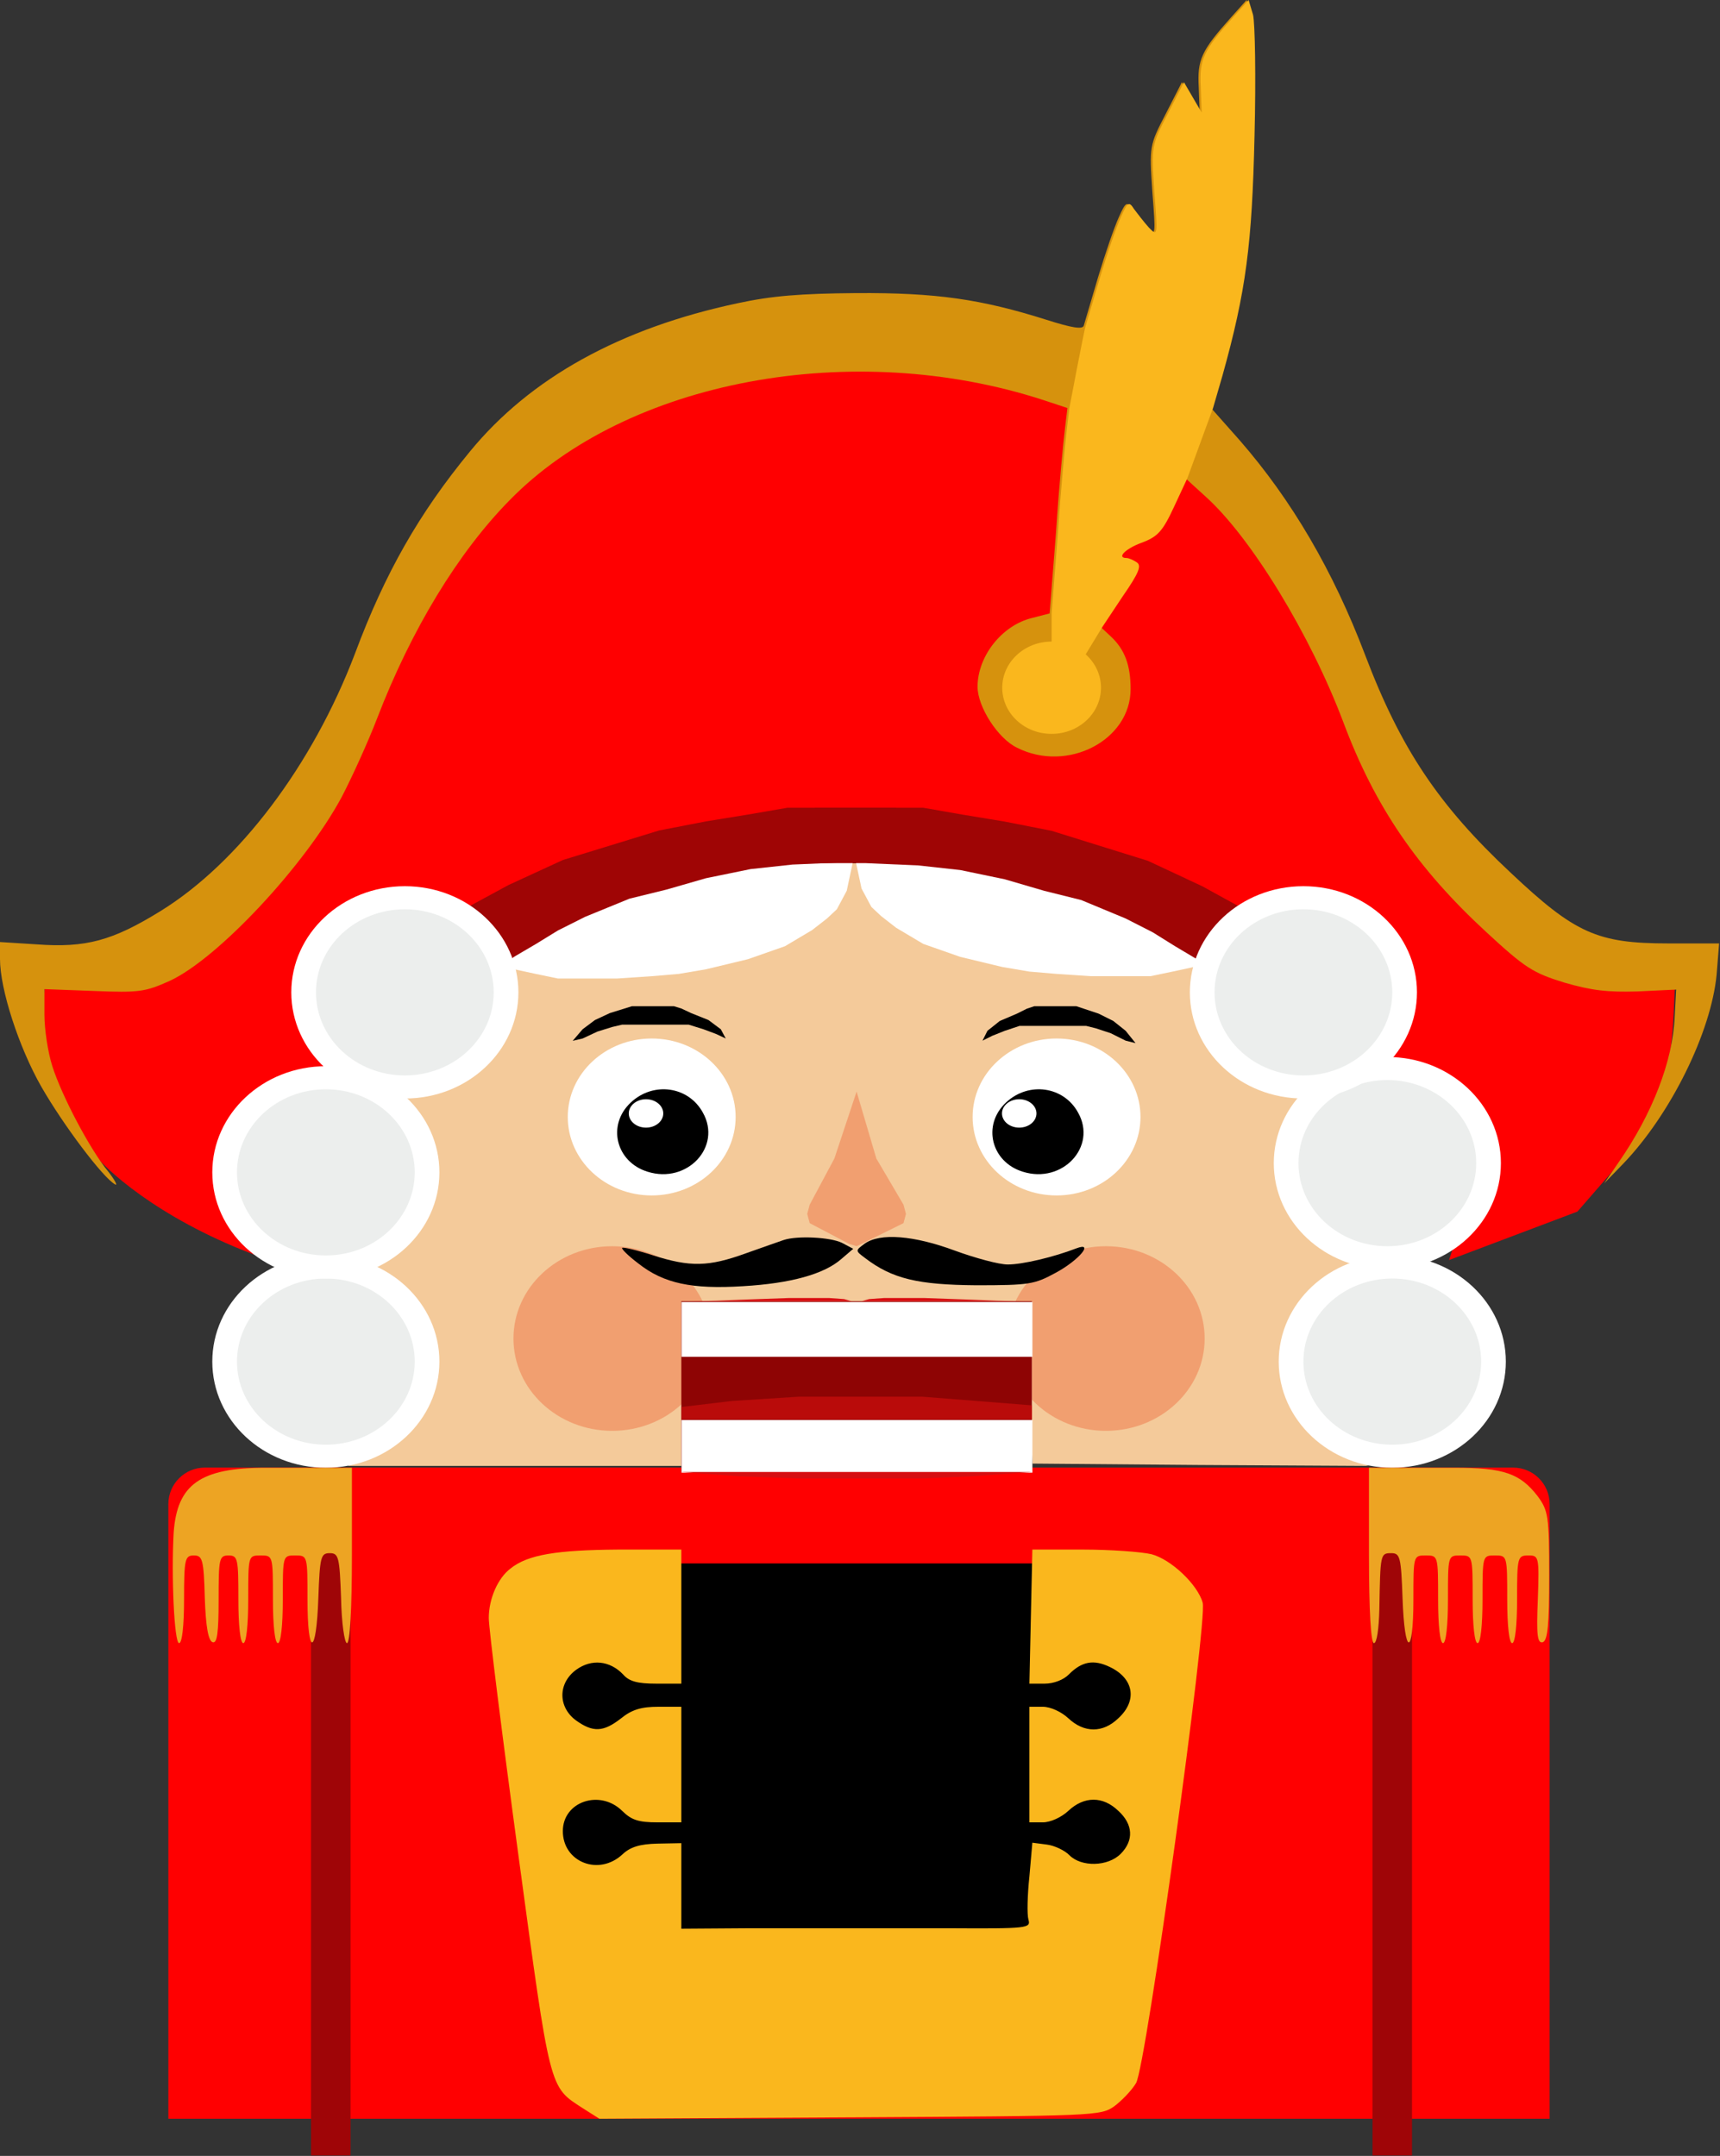 <svg width="848" height="1063" viewBox="0 0 848 1063" fill="none" xmlns="http://www.w3.org/2000/svg">
<rect x="0" y="0" width="848" height="1063" fill="#333333" stroke="none"/>
<path d="M83.001 741.623C83.001 731.682 91.059 723.623 101 723.623H746C755.942 723.623 764 731.682 764 741.623V1044.68H83.001V741.623Z" fill="#FF0001"/>
<path d="M577.93 463.346C556.997 450.829 519.025 437.402 488.842 431.485C459.632 426.023 410.706 423.975 383.687 426.933C342.794 431.712 285.349 450.829 259.06 468.125L251.514 473.36L247.62 467.67C232.041 445.367 201.128 434.671 177.76 444.002C172.892 445.822 167.781 446.733 166.077 445.822C164.616 445.14 164.129 445.14 165.103 446.278C166.077 447.188 162.669 452.65 157.314 458.112C147.577 468.353 157.314 484.739 157.314 494.98C157.557 500.214 174.771 537.547 180.126 549.609C181.343 552.34 161.452 573.505 157.314 574.643C146.847 577.829 149.942 559.85 143.614 570.091C130.713 590.346 137.841 597.856 157.314 612.194L177.76 638.366L132.66 642.917C165.452 657.492 149.456 661.579 147.265 671.365C141.18 696.171 131.755 684.327 157.314 695.478L171.918 722.788H254.679H337.439V709.133V695.478H422.633H507.584L508.315 708.451L509.045 721.65L591.318 722.333L673.348 722.788L706.209 717.326C743.451 701.168 752.944 661.569 725.682 634.259L691.292 622.88L698.594 612.194C715.877 594.443 746.128 575.088 735.175 554.834C728.359 541.861 717.406 532.758 703.288 528.207C698.176 526.614 661.596 542.327 662.082 541.644C670.358 525.486 687.884 504.538 686.424 494.98C680.825 458.567 666.776 434.216 631.238 443.774C620.528 446.733 615.416 449.919 605.68 459.932L593.266 472.449L577.93 463.346Z" fill="#F4CA9A"/>
<path d="M714.416 621.296L736.079 554.356C729.264 541.384 718.31 532.281 704.192 527.729C699.081 526.136 666.463 528.412 666.95 527.729C675.226 511.571 685.449 504.547 683.989 494.989C678.391 458.576 667.68 433.738 632.142 443.297C621.432 446.255 616.32 449.442 606.584 459.455L594.17 471.972L578.835 462.869C557.901 450.352 519.929 436.925 489.746 431.007C460.536 425.546 411.61 423.497 384.592 426.456C343.698 431.235 286.253 450.352 259.964 467.648L252.419 472.882L248.524 467.193C232.946 444.89 202.032 434.194 178.665 443.524C178.665 443.524 163.573 452.172 158.218 457.634C148.482 467.876 145.561 484.747 145.561 494.989C145.804 500.223 173.31 515.667 178.665 527.729C179.882 530.46 162.356 540.505 149.699 538.229C139.232 541.415 138.988 611.055 132.66 621.296C83.734 604.227 55.255 579.876 46.248 568.952C37.242 558.028 18.012 534.588 21.907 520.022C10.71 520.022 21.907 494.958 21.907 487.903V475.158L46.248 476.068C68.642 476.979 71.563 476.524 83.734 471.062C107.345 460.138 150.185 414.394 168.441 380.485C173.31 371.154 181.342 353.63 185.967 341.568C202.763 297.873 225.887 259.867 251.202 234.15C308.89 174.979 420.373 154.042 514.574 184.765L526.258 188.634L584.433 223.226L594.17 232.102C616.807 252.357 646.017 300.376 662.325 343.616C677.904 385.264 698.837 415.76 732.915 447.166C751.901 464.689 755.796 467.193 771.374 471.972C784.762 475.841 792.551 476.751 807.399 476.296L826.385 475.386L825.655 489.041C824.681 510.661 824.195 539.139 807.399 563.263L777.703 597.4L714.416 621.296Z" fill="#FF0001"/>
<path d="M617.537 66.908C616.32 120.39 613.399 143.375 601.716 185.25L597.091 201.181L611.209 217.112C636.767 246.47 657.214 281.289 673.035 322.937C690.561 369.136 709.304 397.128 744.842 430.355C776.486 460.168 787.439 465.175 822.491 465.175H847.562L846.345 480.422C843.668 508.87 823.708 549.379 800.34 573.731L790.847 583.517L797.906 573.275C814.702 549.152 824.681 523.208 825.655 501.587L826.385 487.933L807.399 488.843C792.551 489.298 784.762 488.388 771.374 484.519C755.796 479.74 751.901 477.236 732.915 459.713C698.837 428.306 677.904 397.811 662.325 356.163C646.017 312.923 616.807 264.903 594.17 244.649L584.433 235.773L577.861 249.883C572.263 261.945 569.829 264.676 561.796 267.634C553.763 270.593 549.382 275.145 554.494 275.145C555.467 275.145 557.658 276.055 559.362 277.193C562.039 278.786 560.579 282.427 552.546 294.034L542.566 309.054L547.678 313.833C554.494 320.206 557.415 327.943 557.415 339.778C557.415 365.039 526.258 381.197 501.43 368.68C491.937 364.129 481.957 348.426 481.957 338.64C481.957 323.619 493.884 308.371 508.732 304.73L517.495 302.454L520.659 262.173C522.12 239.87 524.31 217.112 525.041 211.422L526.258 201.181L514.574 197.312C420.373 166.589 308.89 187.526 251.202 246.697C225.887 272.414 202.763 310.42 185.967 354.115C181.342 366.177 173.31 383.701 168.441 393.032C150.186 426.941 107.345 472.685 83.734 483.609C71.563 489.071 68.642 489.526 46.248 488.616L21.907 487.705V500.45C21.907 507.505 23.611 518.884 25.802 525.711C30.427 540.276 44.301 566.676 53.307 577.6C56.715 581.924 58.176 584.882 56.715 583.972C50.63 580.558 31.157 554.614 20.447 535.952C9.25 516.38 0 487.705 0 472.912V464.492L18.012 465.63C42.354 467.45 55.498 463.809 79.109 449.244C117.812 425.348 154.08 377.328 175.014 322.254C189.862 282.427 206.657 253.069 231.729 222.574C261.425 186.388 305.726 161.81 363.658 149.52C380.454 145.879 394.572 144.741 422.321 144.513C461.51 144.286 483.661 147.472 516.034 157.713C528.205 161.582 533.56 162.492 534.29 160.671C534.777 159.078 537.942 148.382 541.349 136.775C544.757 125.396 549.382 111.969 551.573 107.19C554.98 99.452 555.711 99.225 558.145 103.094C559.849 105.37 563.013 109.466 565.447 112.197C569.829 116.749 569.829 116.293 568.125 94.445C566.664 72.143 566.664 71.688 574.697 56.212L582.729 40.509L587.111 48.019L591.492 55.529L591.006 43.012C590.275 29.358 592.223 25.034 607.071 8.42L614.616 -0L616.807 7.282C617.781 11.379 618.268 38.006 617.537 66.908Z" fill="#D6920D"/>
<ellipse cx="518.468" cy="339.095" rx="24.341" ry="22.758" fill="#FAB71D"/>
<path d="M602.689 185.252C614.373 143.377 617.294 120.392 618.511 66.91C619.241 38.007 618.754 11.38 617.781 7.284L615.59 0.001L608.044 8.422C593.196 25.035 591.249 29.359 591.979 43.014L592.466 55.531L588.084 48.021L583.703 40.511L575.67 56.214C567.638 71.689 567.638 72.144 569.098 94.447C570.802 116.295 570.802 116.75 566.421 112.199C563.986 109.468 560.822 105.371 559.118 103.095C556.684 99.227 555.954 99.454 552.546 107.192C550.355 111.971 545.73 125.398 542.323 136.777C538.915 148.384 535.751 159.08 535.264 160.673C534.533 162.494 527.231 201.183 527.231 201.183L526.014 211.424C525.284 217.113 523.093 239.872 521.633 262.174L518.468 302.456V350.248L543.54 309.056L553.52 294.036C561.552 282.429 563.013 278.788 560.335 277.195C558.631 276.057 556.441 275.146 555.467 275.146C550.355 275.146 554.737 270.595 562.769 267.636C570.802 264.678 573.236 261.947 578.835 249.885L585.407 235.775L598.064 201.183L602.689 185.252Z" fill="#FAB71D"/>
<ellipse cx="160.652" cy="671.364" rx="55.985" ry="52.344" fill="white"/>
<ellipse cx="160.652" cy="671.365" rx="43.814" ry="40.965" fill="#ECEEED"/>
<ellipse cx="160.652" cy="578.055" rx="55.985" ry="52.344" fill="white"/>
<ellipse cx="160.652" cy="578.056" rx="43.814" ry="40.965" fill="#ECEEED"/>
<ellipse cx="686.424" cy="671.364" rx="55.985" ry="52.344" fill="white"/>
<ellipse cx="686.424" cy="671.365" rx="43.814" ry="40.965" fill="#ECEEED"/>
<ellipse cx="683.99" cy="573.506" rx="55.985" ry="52.344" fill="white"/>
<ellipse cx="683.99" cy="573.506" rx="43.814" ry="40.965" fill="#ECEEED"/>
<rect x="153.35" y="760.121" width="19.473" height="302.682" fill="#9F0507"/>
<rect x="676.688" y="760.121" width="19.473" height="302.682" fill="#9F0507"/>
<path d="M717.044 723.709H674.933V766.949C674.933 794.259 675.907 810.189 677.368 810.189C678.828 810.189 679.802 803.134 680.045 793.576L680.047 793.453C680.532 766.265 680.54 765.811 685.887 765.811C690.268 765.811 690.755 767.632 691.485 787.887C692.459 816.789 696.841 817.244 696.841 788.569C696.841 766.949 696.841 766.949 702.926 766.949C709.011 766.949 709.011 766.949 709.011 788.569C709.011 801.541 709.985 810.189 711.445 810.189C712.906 810.189 713.879 801.541 713.879 788.569C713.879 766.949 713.879 766.949 719.965 766.949C726.05 766.949 726.05 766.949 726.05 788.569C726.05 801.541 727.024 810.189 728.484 810.189C729.945 810.189 730.918 801.541 730.918 788.569C730.918 766.949 730.918 766.949 737.004 766.949C743.089 766.949 743.089 766.949 743.089 788.569C743.089 801.541 744.063 810.189 745.523 810.189C746.984 810.189 747.957 801.541 747.957 788.569C747.957 767.632 748.2 766.949 753.556 766.949C758.667 766.949 758.911 767.404 758.18 788.797C757.45 806.093 757.937 810.417 760.615 809.734C763.049 808.824 763.779 801.314 763.779 776.963C763.779 747.377 763.292 744.874 758.18 737.819C749.418 726.44 741.385 723.709 717.044 723.709Z" fill="#EDA423"/>
<path d="M173.504 766.949V723.709H130.907C98.776 723.709 87.336 731.902 85.632 755.57C84.415 776.735 85.875 810.189 88.309 810.189C89.77 810.189 90.743 801.541 90.743 788.569C90.743 768.542 91.23 766.949 95.612 766.949C99.75 766.949 100.48 768.77 100.967 787.887C101.454 801.997 102.671 809.052 104.861 809.734C107.052 810.417 107.782 805.183 107.782 788.797C107.782 768.542 108.026 766.949 112.651 766.949C117.275 766.949 117.519 768.542 117.519 788.569C117.519 801.541 118.493 810.189 119.953 810.189C121.413 810.189 122.387 801.541 122.387 788.569C122.387 766.949 122.387 766.949 128.472 766.949C134.558 766.949 134.558 766.949 134.558 788.569C134.558 801.541 135.531 810.189 136.992 810.189C138.452 810.189 139.426 801.541 139.426 788.569C139.426 766.949 139.426 766.949 145.511 766.949C151.597 766.949 151.597 766.949 151.597 788.569C151.597 817.244 155.978 816.789 156.952 787.887C157.682 767.632 158.169 765.811 162.55 765.811C166.932 765.811 167.418 767.632 168.149 787.887C168.392 800.176 169.853 810.189 171.07 810.189C172.53 810.189 173.504 793.121 173.504 766.949Z" fill="#EDA423"/>
<ellipse cx="545.244" cy="659.986" rx="48.682" ry="45.516" fill="#F19F70"/>
<ellipse cx="301.831" cy="659.986" rx="48.682" ry="45.516" fill="#F19F70"/>
<ellipse cx="321.304" cy="550.745" rx="41.38" ry="38.689" fill="white"/>
<path d="M311.001 543.601C299.074 554.752 303.698 572.959 319.277 577.738C338.75 583.883 356.032 565.449 346.539 548.608C339.48 535.636 322.198 533.132 311.001 543.601Z" fill="black"/>
<ellipse cx="318.5" cy="549" rx="8.5" ry="7" fill="white"/>
<ellipse cx="520.903" cy="550.745" rx="41.38" ry="38.689" fill="white"/>
<path d="M495.994 543.601C484.067 554.752 488.692 572.959 504.27 577.738C523.743 583.883 541.025 565.449 531.532 548.608C524.473 535.636 507.191 533.132 495.994 543.601Z" fill="black"/>
<ellipse cx="502.5" cy="549" rx="8.5" ry="7" fill="white"/>
<path d="M422.321 538.229L432.057 571.229L445.445 593.987L446.662 598.538L445.445 603.09L424.755 613.331L422.321 614.469L418.67 613.331L399.197 603.09L397.979 598.538L399.197 593.987L411.367 571.229L422.321 538.229Z" fill="#F19F70"/>
<path d="M386.341 611.419C384.394 612.102 375.875 615.06 367.599 618.019C349.343 624.619 340.336 624.846 321.837 618.929C314.048 616.426 307.232 614.833 306.745 615.288C306.259 615.743 309.666 619.157 314.778 623.026C327.192 632.812 341.067 635.77 366.381 634.177C389.749 632.812 406.301 628.26 414.821 620.75L420.662 615.743L415.064 612.785C409.465 610.054 393.157 609.143 386.341 611.419Z" fill="black"/>
<path d="M426.261 613.24C421.636 616.654 421.636 616.654 426.504 620.295C439.892 630.537 452.55 633.495 481.272 633.723C507.561 633.723 509.995 633.267 520.462 627.578C531.902 621.433 539.691 612.102 530.685 615.516C519.488 619.84 504.153 623.482 496.851 623.482C492.469 623.482 480.785 620.295 470.806 616.654C450.602 609.144 433.807 607.778 426.261 613.24Z" fill="black"/>
<rect x="338.343" y="644.055" width="170.389" height="50.068" fill="white"/>
<path d="M282.358 513.196L287.227 507.506L293.312 502.954L300.614 499.541L307.917 497.265L311.568 496.127H332.258L335.909 497.265L340.777 499.541L349.297 502.954L355.382 507.506L357.816 512.058L352.948 509.782L346.863 507.506L339.56 505.23H306.7L301.831 506.368L294.529 508.644L289.661 510.92L287.227 512.058L282.358 513.196Z" fill="black"/>
<path d="M559.849 514.333L554.98 508.265L548.895 503.41L541.593 499.768L534.29 497.341L530.639 496.127H509.949L506.298 497.341L501.43 499.768L492.91 503.41L486.825 508.265L484.391 513.12L489.259 510.692L495.344 508.265L502.647 505.837H535.507L540.376 507.051L547.678 509.478L552.546 511.906L554.98 513.12L559.849 514.333Z" fill="black"/>
<path d="M432.057 417.612L475.871 423.302L526.988 438.095L576.887 458.577L593.926 475.645L578.105 479.059L567.151 481.335H553.763H537.941L520.903 480.197L507.515 479.059L494.127 476.783L473.437 471.805L455.181 465.404L448.487 461.422L441.794 457.439L434.491 451.749L429.623 447.198L424.755 438.095L421.104 421.026L432.057 417.612Z" fill="white"/>
<path d="M410.15 418.75L366.336 424.44L315.219 439.232L265.32 459.715L248.281 476.783L264.102 480.197L275.056 482.473H288.444H304.266L321.304 481.335L334.692 480.197L348.08 477.921L368.77 472.943L387.026 466.542L393.72 462.559L400.413 458.577L407.716 452.887L412.584 448.335L417.452 439.232L421.104 422.164L410.15 418.75Z" fill="white"/>
<path d="M441.793 398.268H388.243L368.77 401.63L348.08 404.993L324.955 409.477L303.048 416.202L277.49 424.049L250.715 436.379L230.025 447.588L226.373 449.83L243.412 462.16L250.715 473.369L264.102 465.523L275.056 458.797L288.444 452.072L310.351 443.104L328.607 438.621L348.08 433.016L369.987 428.532L390.677 426.291L416.844 425.17H441.793V398.268Z" fill="#9F0505"/>
<path d="M401.63 398.268H455.181L474.654 401.681L495.344 405.095L518.468 409.647L540.375 416.474L565.934 424.439L592.709 436.956L613.399 448.335L617.05 450.611L600.012 463.128L592.709 474.507L579.321 466.542L568.368 459.714L554.98 452.887L533.073 443.784L514.817 439.232L495.344 433.543L473.437 428.991L452.747 426.715L426.58 425.577H401.63V398.268Z" fill="#9F0505"/>
<ellipse cx="642.609" cy="489.298" rx="55.985" ry="52.344" fill="white"/>
<ellipse cx="642.61" cy="489.299" rx="43.814" ry="40.965" fill="#ECEEED"/>
<ellipse cx="199.599" cy="489.298" rx="55.985" ry="52.344" fill="white"/>
<ellipse cx="199.599" cy="489.299" rx="43.814" ry="40.965" fill="#ECEEED"/>
<rect x="272.623" y="770.879" width="287.227" height="182.381" fill="black"/>
<path d="M335.91 830.152V797.095V764.039H304.996C274.327 764.267 260.209 766.546 251.689 773.386C245.36 778.173 240.979 788.432 240.979 797.779C240.979 802.795 247.551 855.457 255.584 914.731C271.406 1031.46 270.675 1028.72 287.227 1039.43L295.503 1044.68L418.914 1043.99L419.965 1043.99C540.147 1043.31 542.587 1043.3 549.383 1038.52C553.034 1035.79 557.902 1030.77 560.093 1027.12C564.961 1019.37 595.388 799.147 592.953 790.256C590.519 781.365 577.375 768.826 567.639 766.318C562.77 765.178 547.435 764.039 533.804 764.039H508.976L508.246 797.095L507.516 830.152H515.061C519.443 830.152 524.311 828.328 526.989 825.592C533.317 819.209 539.159 818.069 547.192 821.945C559.119 827.644 560.823 838.587 551.33 847.25C543.784 854.545 534.534 854.545 526.745 847.25C523.337 844.058 517.982 841.551 514.088 841.551H507.516V870.048V898.545H514.088C517.982 898.545 523.337 896.037 526.745 892.845C534.534 885.55 543.784 885.55 551.33 892.845C558.632 899.457 559.119 907.436 552.547 914.047C546.218 920.43 533.074 920.658 527.232 914.731C525.041 912.451 519.93 909.944 516.035 909.488L508.976 908.576L507.516 925.218C506.542 934.337 506.299 943.912 507.029 946.42C508.246 950.751 507.029 950.979 467.839 950.751H369.501L335.91 950.979V929.778V908.804L323.983 909.032C315.463 909.26 310.838 910.628 306.944 914.275C295.26 925.218 277.491 918.151 277.491 902.876C277.491 888.286 295.747 882.13 306.7 892.845C311.325 897.405 314.733 898.545 324.226 898.545H335.91V870.048V841.551H324.713C316.193 841.551 311.569 842.918 306.214 847.25C297.451 854.089 292.339 854.317 283.82 848.162C275.057 841.551 275.057 829.924 284.063 823.312C291.609 817.841 300.615 818.753 307.187 825.592C310.108 829.012 314.246 830.152 323.496 830.152H335.91Z" fill="#FAB71D"/>
<rect x="335.91" y="641.607" width="172.823" height="84.175" fill="#8E0404"/>
<rect x="336" y="642" width="173" height="27" fill="white"/>
<rect x="336" y="700.175" width="173" height="25.943" fill="white"/>
<path d="M336 699.903H508.823V692.933L454.507 688.644H394.019L360.689 690.789L336 693.738V699.903Z" fill="#D50F0E" fill-opacity="0.6"/>
<path d="M353.192 641.34L366.771 640.804L388.991 640H398.867H408.742L416.149 640.536L419.852 641.608H340.848L353.192 641.34Z" fill="#D90E12"/>
<path d="M335.91 725.783H508.733L479.106 727.928L454.417 729H393.929L364.302 727.928L335.91 725.783Z" fill="#D60F12"/>
<path d="M491.45 641.34L477.871 640.804L455.651 640H445.776H435.9L428.494 640.536L424.79 641.608H503.795L491.45 641.34Z" fill="#D90E12"/>
</svg>
